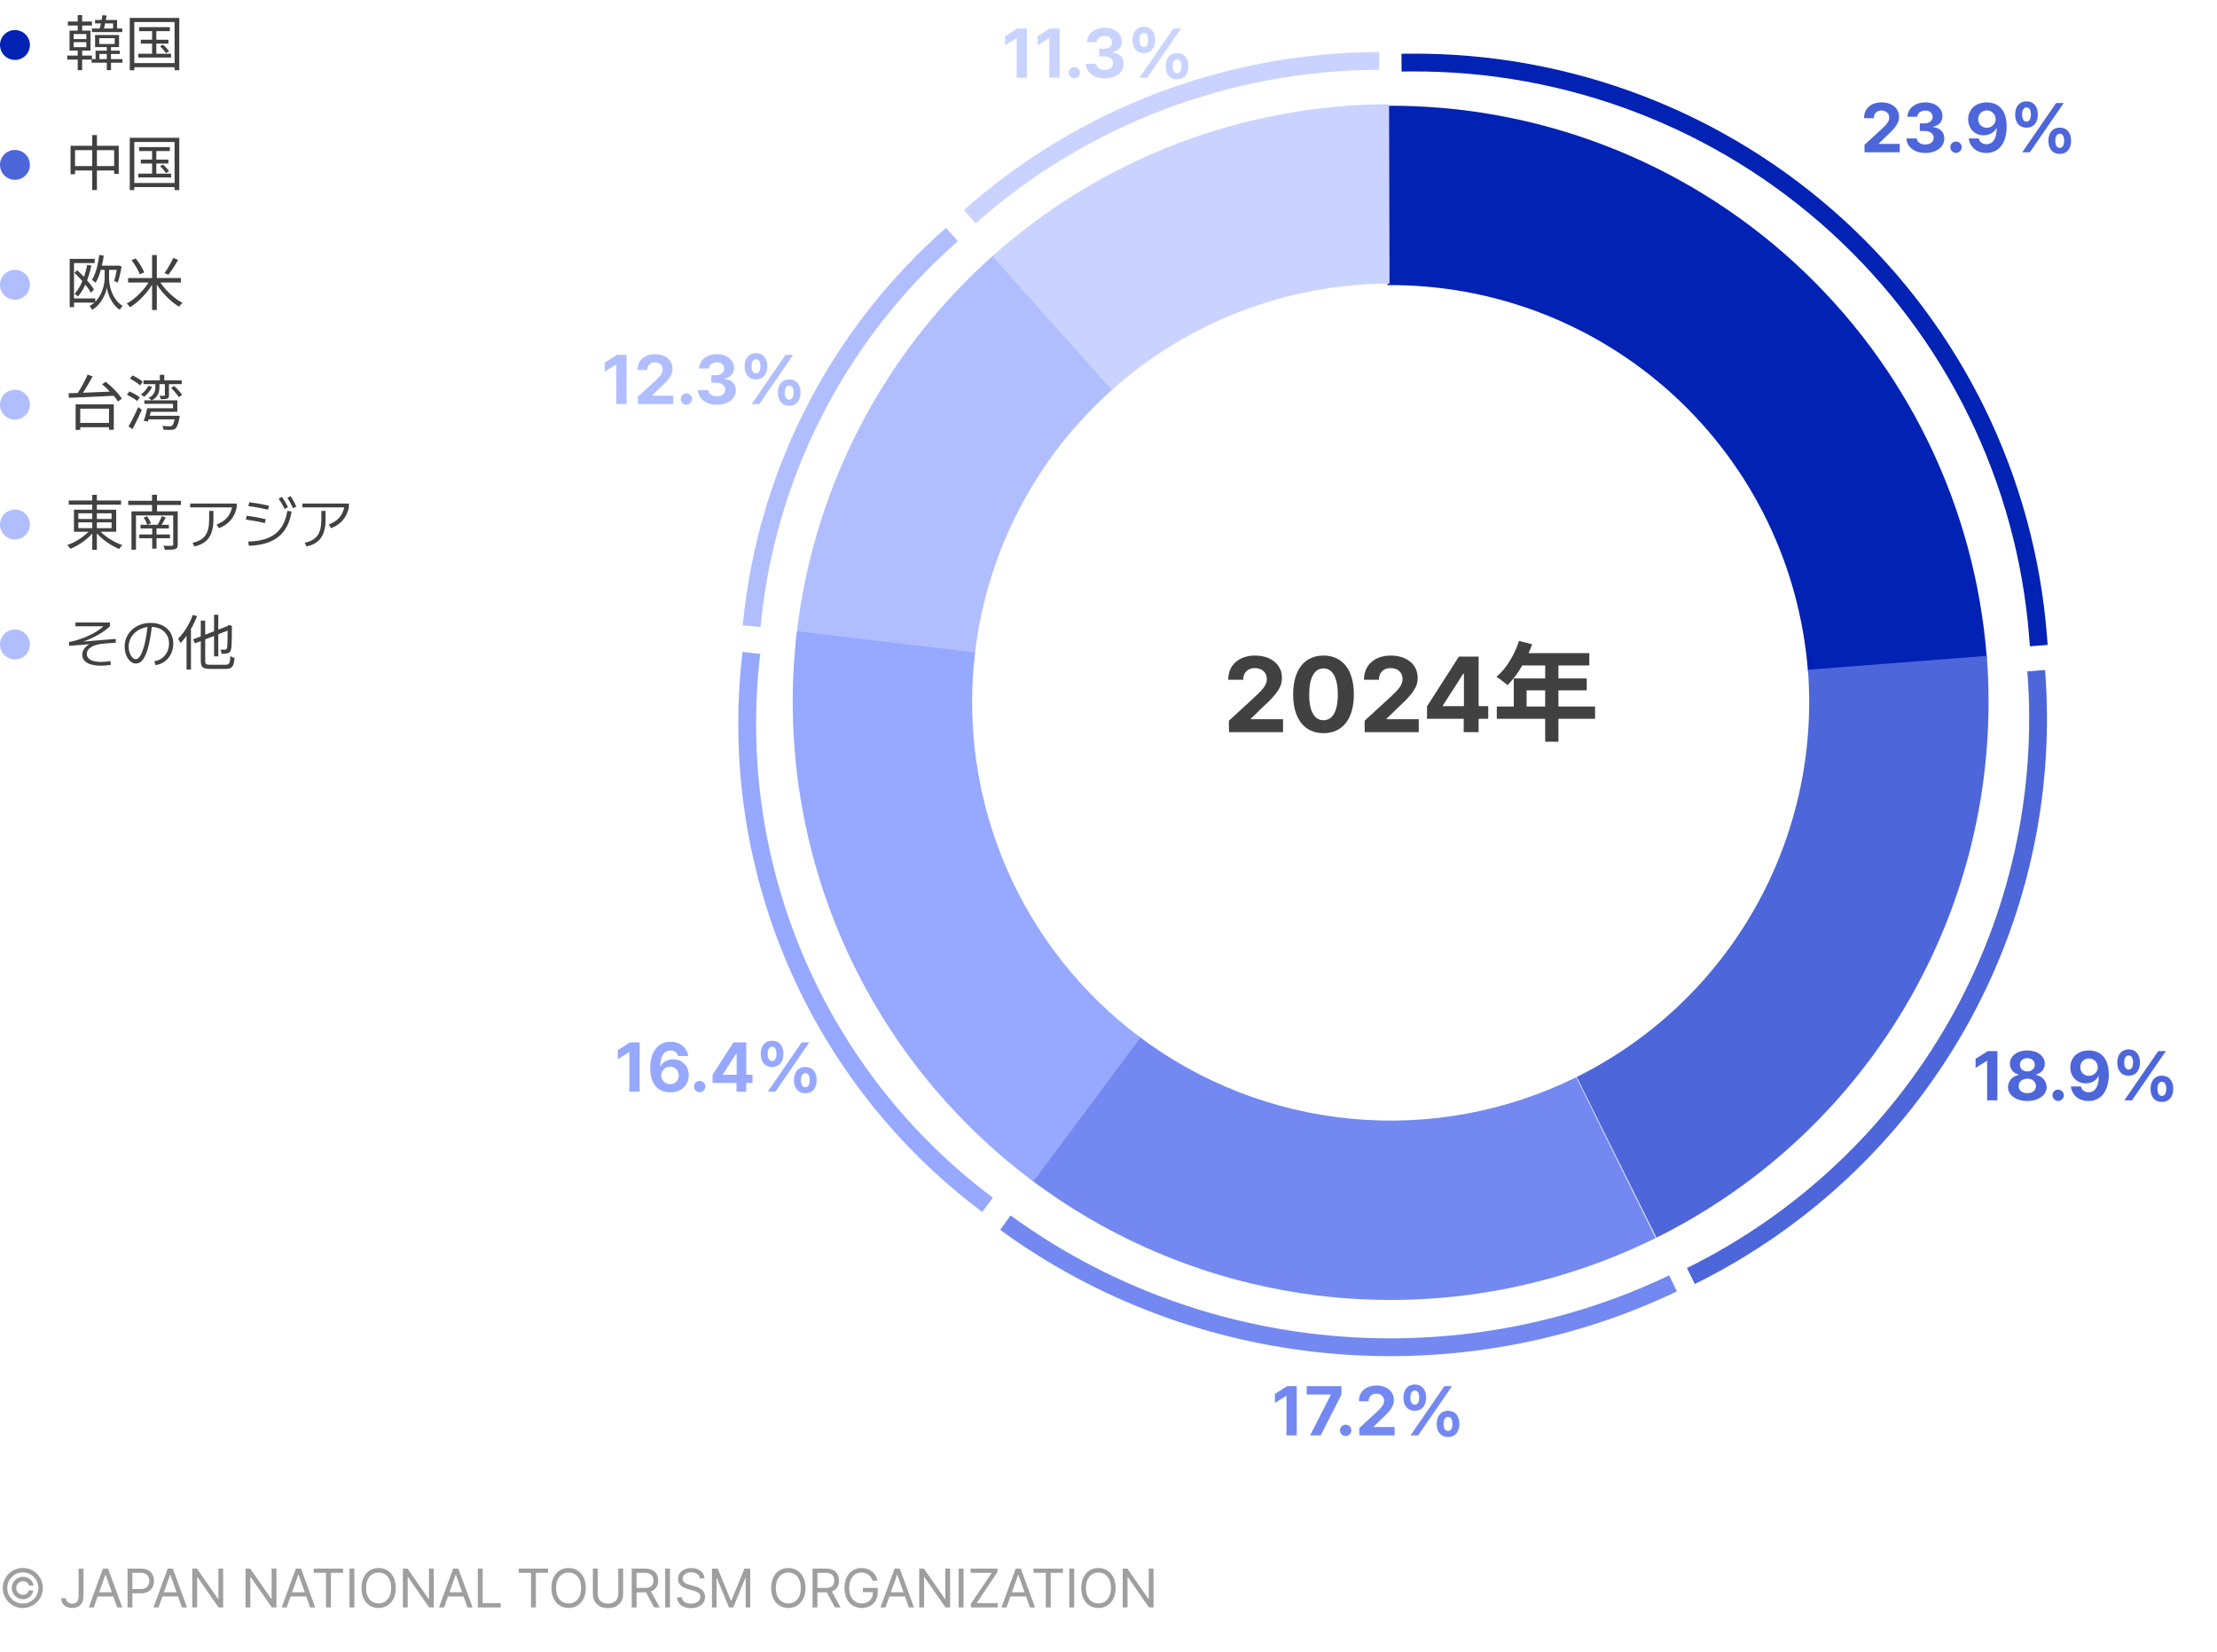 <svg width="542" height="404" viewBox="0 0 542 404" fill="none" xmlns="http://www.w3.org/2000/svg">
<circle cx="3.656" cy="11" r="3.656" fill="#0222B4"/>
<path d="M19.003 3.701H20.085V7.883H19.003V3.701ZM19.003 11.73H20.085V17.155H19.003V11.73ZM17.994 10.311V11.54H21.109V10.311H17.994ZM17.994 8.322V9.551H21.109V8.322H17.994ZM16.999 7.489H22.132V12.373H16.999V7.489ZM16.59 5.266H22.483V6.245H16.59V5.266ZM16.443 13.587H22.483V14.567H16.443V13.587ZM23.244 4.885H28.626V7.284H27.646V5.719H23.244V4.885ZM22.469 6.962H29.883V7.854H22.469V6.962ZM22.395 14.45H29.942V15.342H22.395V14.45ZM25.057 3.701L26.081 3.803C26.013 4.183 25.935 4.588 25.847 5.017C25.759 5.446 25.671 5.86 25.584 6.26C25.496 6.65 25.413 6.996 25.335 7.298H24.297C24.384 6.977 24.472 6.611 24.56 6.202C24.657 5.782 24.745 5.353 24.823 4.915C24.911 4.476 24.989 4.071 25.057 3.701ZM24.267 9.331V10.75H28.041V9.331H24.267ZM23.244 8.556H29.108V11.525H23.244V8.556ZM26.11 11.262H27.134V17.141H26.11V11.262ZM23.361 12.388H29.298V13.192H24.297V14.903H23.361V12.388ZM34.007 6.64H41.525V7.62H34.007V6.64ZM34.417 9.711H41.173V10.662H34.417V9.711ZM33.803 13.134H41.832V14.07H33.803V13.134ZM37.181 6.947H38.219V13.645H37.181V6.947ZM39.126 11.32L39.843 10.925C40.125 11.159 40.403 11.427 40.676 11.73C40.959 12.032 41.178 12.3 41.334 12.534L40.574 12.987C40.428 12.753 40.218 12.48 39.945 12.168C39.672 11.847 39.399 11.564 39.126 11.32ZM31.726 4.373H43.835V17.17H42.68V5.397H32.837V17.17H31.726V4.373ZM32.311 15.415H43.206V16.439H32.311V15.415Z" fill="#414141"/>
<circle cx="3.656" cy="40.312" r="3.656" fill="#4D66DA"/>
<path d="M17.247 35.646H29.034V42.519H27.908V36.713H18.344V42.592H17.247V35.646ZM17.832 40.603H28.566V41.686H17.832V40.603ZM22.541 33.028H23.696V46.468H22.541V33.028ZM34.007 35.953H41.523V36.933H34.007V35.953ZM34.416 39.024H41.172V39.974H34.416V39.024ZM33.802 42.446H41.831V43.382H33.802V42.446ZM37.18 36.26H38.218V42.958H37.18V36.26ZM39.125 40.633L39.842 40.238C40.124 40.472 40.402 40.74 40.675 41.042C40.958 41.344 41.177 41.612 41.333 41.846L40.573 42.3C40.427 42.066 40.217 41.793 39.944 41.481C39.671 41.159 39.398 40.876 39.125 40.633ZM31.725 33.686H43.834V46.483H42.679V34.71H32.837V46.483H31.725V33.686ZM32.31 44.727H43.205V45.751H32.31V44.727Z" fill="#414141"/>
<circle cx="3.656" cy="69.625" r="3.656" fill="#B0BEFF"/>
<path d="M21.313 64.753L22.337 64.929C22.015 66.46 21.581 67.883 21.035 69.199C20.489 70.506 19.831 71.608 19.061 72.504C19.012 72.446 18.934 72.373 18.827 72.285C18.73 72.197 18.627 72.11 18.52 72.022C18.413 71.934 18.32 71.866 18.242 71.817C18.993 70.998 19.622 69.969 20.129 68.731C20.645 67.493 21.04 66.167 21.313 64.753ZM17.599 72.958H23.288V73.981H17.599V72.958ZM17.043 63.291H23.156V64.315H18.096V75.093H17.043V63.291ZM18.213 66.728L18.856 66.055C19.383 66.523 19.914 67.045 20.451 67.62C20.987 68.185 21.479 68.746 21.928 69.302C22.376 69.848 22.722 70.345 22.966 70.793L22.235 71.583C21.991 71.135 21.65 70.623 21.211 70.047C20.782 69.472 20.304 68.897 19.778 68.322C19.251 67.737 18.73 67.206 18.213 66.728ZM24.209 64.958H29.035V65.982H24.209V64.958ZM26.125 65.441H26.666V68.059C26.666 68.293 26.685 68.614 26.724 69.024C26.773 69.433 26.861 69.891 26.988 70.398C27.124 70.906 27.314 71.432 27.558 71.978C27.811 72.514 28.133 73.026 28.523 73.513C28.913 74.001 29.396 74.43 29.971 74.8C29.903 74.879 29.825 74.971 29.737 75.078C29.649 75.195 29.562 75.312 29.474 75.429C29.396 75.546 29.332 75.649 29.284 75.737C28.738 75.376 28.27 74.947 27.88 74.45C27.5 73.952 27.183 73.44 26.929 72.914C26.685 72.387 26.495 71.89 26.359 71.422C26.232 70.954 26.149 70.569 26.11 70.267C26.071 70.579 25.979 70.969 25.832 71.437C25.686 71.895 25.472 72.383 25.189 72.899C24.916 73.416 24.56 73.928 24.121 74.435C23.683 74.932 23.151 75.371 22.527 75.751C22.488 75.673 22.43 75.576 22.352 75.459C22.283 75.351 22.205 75.239 22.118 75.122C22.04 75.005 21.962 74.913 21.884 74.844C22.527 74.474 23.068 74.04 23.507 73.543C23.946 73.046 24.302 72.529 24.575 71.993C24.857 71.456 25.067 70.935 25.203 70.428C25.35 69.921 25.447 69.463 25.496 69.053C25.555 68.634 25.584 68.302 25.584 68.059V65.441H26.125ZM24.267 62.326L25.364 62.501C25.247 63.349 25.091 64.178 24.896 64.987C24.711 65.797 24.492 66.557 24.238 67.269C23.994 67.971 23.707 68.59 23.375 69.126C23.307 69.068 23.219 68.995 23.112 68.907C23.005 68.809 22.893 68.722 22.776 68.644C22.659 68.556 22.556 68.488 22.469 68.439C22.79 67.942 23.063 67.371 23.288 66.728C23.522 66.075 23.717 65.373 23.873 64.622C24.038 63.871 24.17 63.106 24.267 62.326ZM28.655 64.958H28.816L28.991 64.9L29.737 65.177C29.659 65.626 29.567 66.089 29.459 66.567C29.362 67.045 29.25 67.508 29.123 67.956C29.006 68.395 28.879 68.78 28.743 69.112L27.924 68.687C28.021 68.375 28.114 68.025 28.201 67.635C28.299 67.235 28.387 66.82 28.465 66.391C28.543 65.962 28.606 65.558 28.655 65.177V64.958ZM31.317 67.971H44.23V69.068H31.317V67.971ZM37.181 62.355H38.336V75.795H37.181V62.355ZM42.358 63.057L43.543 63.54C43.309 63.949 43.055 64.378 42.782 64.827C42.509 65.275 42.231 65.704 41.949 66.114C41.666 66.523 41.403 66.879 41.159 67.181L40.223 66.742C40.467 66.421 40.72 66.045 40.983 65.616C41.247 65.187 41.5 64.749 41.744 64.3C41.988 63.852 42.192 63.437 42.358 63.057ZM32.165 63.613L33.159 63.189C33.452 63.53 33.734 63.905 34.007 64.315C34.28 64.724 34.524 65.129 34.739 65.528C34.963 65.928 35.133 66.284 35.251 66.596L34.168 67.079C34.071 66.767 33.915 66.411 33.7 66.011C33.496 65.611 33.257 65.202 32.984 64.783C32.721 64.363 32.447 63.974 32.165 63.613ZM36.64 68.512L37.59 68.892C37.259 69.516 36.869 70.13 36.42 70.735C35.982 71.339 35.504 71.915 34.987 72.461C34.48 73.007 33.954 73.504 33.408 73.952C32.872 74.401 32.335 74.791 31.799 75.122C31.731 75.034 31.648 74.932 31.55 74.815C31.463 74.698 31.365 74.586 31.258 74.479C31.16 74.371 31.068 74.279 30.98 74.201C31.516 73.918 32.053 73.572 32.589 73.162C33.125 72.743 33.642 72.28 34.139 71.773C34.646 71.266 35.114 70.74 35.543 70.194C35.972 69.638 36.338 69.077 36.64 68.512ZM38.834 68.453C39.145 68.999 39.521 69.545 39.96 70.091C40.398 70.637 40.876 71.159 41.393 71.656C41.91 72.153 42.441 72.607 42.987 73.016C43.543 73.426 44.089 73.772 44.625 74.055C44.527 74.123 44.425 74.216 44.318 74.332C44.22 74.44 44.123 74.552 44.025 74.669C43.928 74.786 43.85 74.893 43.791 74.991C43.245 74.669 42.694 74.284 42.139 73.835C41.593 73.377 41.061 72.88 40.545 72.344C40.028 71.798 39.54 71.232 39.082 70.647C38.634 70.052 38.239 69.453 37.898 68.848L38.834 68.453Z" fill="#414141"/>
<circle cx="3.656" cy="98.937" r="3.656" fill="#B0BEFF"/>
<path d="M19.002 103.396H27.235V104.449H19.002V103.396ZM18.49 98.863H27.82V105.078H26.65V99.916H19.616V105.107H18.49V98.863ZM21.429 91.594L22.643 92.019C22.351 92.584 22.024 93.174 21.663 93.788C21.312 94.392 20.956 94.978 20.596 95.543C20.235 96.099 19.889 96.591 19.557 97.02L18.592 96.611C18.924 96.182 19.265 95.68 19.616 95.104C19.967 94.519 20.298 93.92 20.61 93.305C20.932 92.691 21.205 92.121 21.429 91.594ZM24.954 93.964L25.817 93.335C26.314 93.725 26.821 94.163 27.338 94.651C27.854 95.129 28.327 95.616 28.756 96.113C29.195 96.601 29.541 97.044 29.795 97.444L28.844 98.175C28.61 97.776 28.279 97.327 27.849 96.83C27.43 96.333 26.967 95.835 26.46 95.338C25.953 94.831 25.451 94.373 24.954 93.964ZM16.764 96.143C17.456 96.123 18.246 96.099 19.133 96.07C20.02 96.031 20.966 95.992 21.971 95.953C22.984 95.913 24.018 95.87 25.071 95.821C26.134 95.772 27.182 95.728 28.215 95.689L28.157 96.742C27.133 96.801 26.099 96.854 25.056 96.903C24.023 96.942 23.009 96.986 22.014 97.035C21.02 97.084 20.084 97.127 19.206 97.166C18.329 97.196 17.544 97.225 16.852 97.254L16.764 96.143ZM40.31 93.686H41.304V96.611C41.304 96.845 41.28 97.025 41.231 97.152C41.182 97.278 41.07 97.376 40.895 97.444C40.729 97.522 40.514 97.566 40.251 97.576C39.998 97.586 39.686 97.59 39.315 97.59C39.296 97.464 39.252 97.327 39.184 97.181C39.125 97.025 39.062 96.884 38.993 96.757C39.266 96.767 39.505 96.772 39.71 96.772C39.915 96.772 40.051 96.767 40.12 96.757C40.246 96.757 40.31 96.703 40.31 96.596V93.686ZM41.801 94.841L42.591 94.388C42.845 94.602 43.093 94.841 43.337 95.104C43.59 95.358 43.819 95.616 44.024 95.879C44.229 96.133 44.39 96.367 44.507 96.581L43.659 97.093C43.551 96.869 43.395 96.625 43.191 96.362C42.986 96.099 42.762 95.835 42.518 95.572C42.284 95.299 42.045 95.055 41.801 94.841ZM35.981 101.656H43.147V102.534H35.981V101.656ZM36.376 99.813H42.299V98.731H35.293V97.883H43.352V100.676H36.376V99.813ZM36.01 99.813H37.092C37.005 100.174 36.907 100.549 36.8 100.939C36.693 101.329 36.585 101.71 36.478 102.08C36.371 102.441 36.268 102.768 36.171 103.06L35.133 102.899C35.289 102.48 35.444 101.988 35.6 101.422C35.766 100.847 35.903 100.311 36.01 99.813ZM42.854 101.656H43.951C43.951 101.656 43.946 101.715 43.937 101.832C43.927 101.949 43.907 102.046 43.878 102.124C43.732 102.914 43.576 103.513 43.41 103.923C43.254 104.323 43.074 104.615 42.869 104.8C42.732 104.898 42.586 104.966 42.43 105.005C42.284 105.054 42.104 105.083 41.889 105.093C41.714 105.103 41.45 105.107 41.099 105.107C40.748 105.107 40.373 105.093 39.973 105.064C39.964 104.927 39.934 104.771 39.886 104.596C39.837 104.42 39.773 104.264 39.695 104.128C40.076 104.167 40.436 104.191 40.778 104.201C41.119 104.21 41.353 104.215 41.48 104.215C41.626 104.215 41.738 104.206 41.816 104.186C41.904 104.176 41.982 104.147 42.05 104.098C42.196 103.981 42.333 103.743 42.459 103.382C42.596 103.021 42.728 102.49 42.854 101.788V101.656ZM35.074 92.998H44.434V93.92H35.074V92.998ZM39.067 91.638H40.163V93.496H39.067V91.638ZM36.273 94.344L37.195 94.592C36.97 95.051 36.678 95.499 36.317 95.938C35.966 96.367 35.605 96.733 35.235 97.035C35.186 96.976 35.113 96.913 35.016 96.845C34.918 96.767 34.816 96.694 34.708 96.625C34.611 96.547 34.523 96.489 34.445 96.45C34.825 96.177 35.172 95.86 35.483 95.499C35.805 95.129 36.069 94.743 36.273 94.344ZM31.769 92.574L32.398 91.784C32.69 91.911 32.997 92.067 33.319 92.252C33.641 92.428 33.938 92.613 34.211 92.808C34.494 92.993 34.723 93.169 34.899 93.335L34.255 94.241C34.08 94.066 33.85 93.876 33.568 93.671C33.295 93.466 33.002 93.271 32.69 93.086C32.378 92.891 32.071 92.721 31.769 92.574ZM31.023 96.523L31.637 95.704C31.93 95.821 32.237 95.962 32.559 96.128C32.88 96.294 33.183 96.469 33.465 96.654C33.758 96.83 33.992 97.001 34.167 97.166L33.538 98.058C33.363 97.893 33.134 97.717 32.851 97.532C32.568 97.347 32.266 97.166 31.944 96.991C31.632 96.806 31.325 96.65 31.023 96.523ZM31.418 104.245C31.652 103.864 31.905 103.416 32.178 102.899C32.451 102.373 32.729 101.817 33.012 101.232C33.295 100.647 33.558 100.081 33.802 99.535L34.665 100.194C34.45 100.701 34.211 101.232 33.948 101.788C33.694 102.343 33.431 102.889 33.158 103.426C32.895 103.962 32.637 104.459 32.383 104.917L31.418 104.245ZM37.984 93.569H38.979V94.782C38.979 95.104 38.93 95.455 38.833 95.835C38.745 96.206 38.564 96.572 38.291 96.932C38.028 97.283 37.629 97.6 37.092 97.883C37.034 97.824 36.956 97.761 36.858 97.693C36.77 97.615 36.678 97.542 36.58 97.473C36.483 97.405 36.39 97.347 36.303 97.298C36.79 97.064 37.151 96.801 37.385 96.508C37.629 96.206 37.789 95.904 37.867 95.602C37.945 95.29 37.984 95.007 37.984 94.753V93.569Z" fill="#414141"/>
<circle cx="3.656" cy="128.25" r="3.656" fill="#B0BEFF"/>
<path d="M16.809 122.355H29.591V123.393H16.809V122.355ZM22.556 120.98H23.683V134.42H22.556V120.98ZM22.205 129.345L23.127 129.755C22.785 130.213 22.386 130.661 21.928 131.1C21.469 131.539 20.977 131.953 20.451 132.343C19.934 132.724 19.398 133.07 18.842 133.382C18.286 133.694 17.74 133.962 17.204 134.186C17.145 134.098 17.072 133.996 16.985 133.879C16.897 133.762 16.804 133.645 16.707 133.528C16.619 133.421 16.531 133.333 16.443 133.265C16.97 133.079 17.506 132.85 18.052 132.577C18.608 132.295 19.144 131.983 19.661 131.641C20.177 131.29 20.655 130.92 21.094 130.53C21.533 130.14 21.903 129.745 22.205 129.345ZM24.048 129.36C24.37 129.769 24.75 130.169 25.189 130.559C25.637 130.939 26.125 131.305 26.651 131.656C27.178 131.997 27.719 132.309 28.275 132.592C28.83 132.865 29.376 133.089 29.913 133.265C29.835 133.343 29.747 133.435 29.649 133.542C29.552 133.659 29.459 133.776 29.372 133.893C29.284 134.01 29.206 134.118 29.137 134.215C28.601 134.001 28.05 133.733 27.485 133.411C26.929 133.099 26.383 132.748 25.847 132.358C25.32 131.968 24.828 131.554 24.37 131.115C23.912 130.676 23.507 130.228 23.156 129.769L24.048 129.36ZM19.149 127.707V129.126H27.28V127.707H19.149ZM19.149 125.499V126.888H27.28V125.499H19.149ZM18.081 124.622H28.406V130.003H18.081V124.622ZM31.346 122.428H44.23V123.466H31.346V122.428ZM34.358 128.307H41.291V129.199H34.358V128.307ZM34.051 130.676H41.554V131.597H34.051V130.676ZM37.21 128.731H38.263V134.142H37.21V128.731ZM32.136 125.016H42.709V126.025H33.247V134.405H32.136V125.016ZM42.343 125.016H43.455V133.133C43.455 133.455 43.411 133.698 43.323 133.864C43.236 134.04 43.07 134.166 42.826 134.244C42.582 134.322 42.251 134.371 41.832 134.391C41.412 134.41 40.905 134.42 40.311 134.42C40.291 134.274 40.242 134.108 40.164 133.923C40.086 133.737 40.008 133.577 39.93 133.44C40.242 133.45 40.54 133.455 40.822 133.455C41.105 133.464 41.354 133.464 41.568 133.455C41.783 133.455 41.929 133.455 42.007 133.455C42.144 133.445 42.231 133.416 42.27 133.367C42.319 133.328 42.343 133.25 42.343 133.133V125.016ZM35.104 126.523L35.967 126.245C36.162 126.498 36.347 126.791 36.523 127.122C36.698 127.444 36.825 127.727 36.903 127.971L35.982 128.292C35.913 128.049 35.797 127.761 35.631 127.429C35.465 127.088 35.289 126.786 35.104 126.523ZM39.565 126.216L40.515 126.508C40.32 126.888 40.116 127.269 39.901 127.649C39.687 128.029 39.482 128.356 39.287 128.629L38.512 128.38C38.629 128.175 38.751 127.946 38.877 127.693C39.014 127.439 39.141 127.186 39.258 126.932C39.384 126.669 39.487 126.43 39.565 126.216ZM37.166 120.965H38.38V125.689H37.166V120.965ZM47.078 132.707C49.992 132.065 51.134 130.479 51.134 126.966V124.924H52.177V126.966C52.177 130.865 50.734 132.922 47.521 133.593L47.078 132.707ZM46.492 124.053V123.11H57.875V124.053C57.347 126.523 55.861 128.28 53.505 129.137L52.976 128.223C55.104 127.416 56.297 126.095 56.733 124.053H46.492ZM60.689 132.407C66.458 132.265 69.458 129.908 70.243 124.909L71.286 125.052C70.4 130.579 67.058 133.25 60.831 133.436L60.689 132.407ZM64.745 127.894C63.031 127.48 61.66 127.237 60.117 127.037L60.317 126.095C61.888 126.295 63.259 126.538 64.959 126.952L64.745 127.894ZM65.544 124.61C63.788 124.21 62.359 123.938 60.717 123.753L60.931 122.81C62.574 122.996 64.031 123.253 65.773 123.653L65.544 124.61ZM69.586 124.438C69.1 123.41 68.658 122.681 68.115 121.967L68.886 121.468C69.486 122.253 69.943 123.039 70.4 124.01L69.586 124.438ZM71.628 124.252C71.171 123.21 70.757 122.467 70.257 121.739L71.029 121.282C71.6 122.096 72.014 122.881 72.442 123.881L71.628 124.252ZM74.499 132.707C77.412 132.065 78.555 130.479 78.555 126.966V124.924H79.598V126.966C79.598 130.865 78.155 132.922 74.942 133.593L74.499 132.707ZM73.913 124.053V123.11H85.296V124.053C84.768 126.523 83.282 128.28 80.926 129.137L80.397 128.223C82.525 127.416 83.718 126.095 84.153 124.053H73.913Z" fill="#414141"/>
<circle cx="3.656" cy="157.56" r="3.656" fill="#B0BEFF"/>
<path d="M24.712 162.76C21.798 162.76 20.113 161.789 20.113 160.076C20.113 159.047 20.727 158.155 21.841 157.505L16.9 157.905L16.857 156.991C20.206 156.312 23.505 154.798 25.269 153.12H18.442V152.192H26.883V153.12C25.512 154.491 22.891 155.984 20.341 156.862L28.297 156.205L28.325 157.133L25.554 157.333C22.769 157.548 21.227 158.49 21.227 159.89C21.227 161.147 22.455 161.832 24.769 161.832C25.483 161.832 26.097 161.761 26.983 161.618L27.111 162.532C26.254 162.689 25.54 162.76 24.712 162.76ZM37.722 161.647C39.793 161.418 41.322 159.618 41.322 157.333C41.322 154.977 39.636 153.377 37.123 153.263C36.408 159.304 35.166 162.232 33.252 162.232C31.71 162.232 30.467 160.39 30.467 158.105C30.467 154.763 33.181 152.292 36.851 152.292C40.079 152.292 42.364 154.263 42.364 157.333C42.364 160.133 40.522 162.332 37.994 162.603L37.722 161.647ZM31.453 158.105C31.453 159.704 32.295 161.161 33.195 161.161C34.423 161.161 35.495 158.262 36.066 153.306C33.416 153.634 31.453 155.627 31.453 158.105ZM52.331 150.305H53.369V160.469H52.331V150.305ZM47.227 156.316L56.031 152.908L56.441 153.874L47.651 157.296L47.227 156.316ZM49.084 151.738H50.167V161.508C50.167 161.79 50.196 162.005 50.254 162.151C50.313 162.297 50.43 162.4 50.605 162.458C50.791 162.507 51.054 162.531 51.395 162.531C51.493 162.531 51.663 162.531 51.907 162.531C52.16 162.531 52.443 162.531 52.755 162.531C53.067 162.531 53.384 162.531 53.706 162.531C54.028 162.531 54.315 162.531 54.569 162.531C54.832 162.531 55.027 162.531 55.154 162.531C55.456 162.531 55.685 162.478 55.841 162.37C55.997 162.253 56.109 162.044 56.177 161.742C56.245 161.43 56.294 160.986 56.324 160.411C56.46 160.498 56.626 160.586 56.821 160.674C57.016 160.752 57.191 160.81 57.347 160.849C57.289 161.522 57.191 162.058 57.055 162.458C56.928 162.848 56.718 163.126 56.426 163.292C56.143 163.458 55.729 163.54 55.183 163.54C55.105 163.54 54.934 163.54 54.671 163.54C54.417 163.54 54.12 163.54 53.779 163.54C53.438 163.54 53.096 163.54 52.755 163.54C52.424 163.54 52.126 163.54 51.863 163.54C51.609 163.54 51.444 163.54 51.366 163.54C50.781 163.54 50.318 163.482 49.977 163.365C49.645 163.248 49.411 163.043 49.275 162.751C49.148 162.458 49.084 162.044 49.084 161.508V151.738ZM55.651 153.157H55.534L55.782 152.938L55.987 152.777L56.748 153.084L56.689 153.274C56.689 154.151 56.684 154.961 56.675 155.702C56.665 156.443 56.645 157.071 56.616 157.588C56.596 158.095 56.562 158.456 56.514 158.67C56.455 159.002 56.348 159.246 56.192 159.402C56.046 159.558 55.86 159.67 55.636 159.738C55.431 159.787 55.188 159.821 54.905 159.84C54.622 159.85 54.369 159.85 54.145 159.84C54.135 159.684 54.105 159.509 54.057 159.314C54.008 159.109 53.95 158.943 53.881 158.817C54.086 158.826 54.3 158.831 54.525 158.831C54.749 158.831 54.905 158.831 54.993 158.831C55.119 158.831 55.222 158.807 55.3 158.758C55.388 158.709 55.456 158.588 55.505 158.393C55.544 158.237 55.573 157.929 55.592 157.471C55.612 157.003 55.626 156.408 55.636 155.687C55.646 154.956 55.651 154.112 55.651 153.157ZM47.154 150.334L48.178 150.642C47.866 151.461 47.495 152.275 47.066 153.084C46.637 153.883 46.174 154.639 45.677 155.351C45.18 156.053 44.668 156.677 44.141 157.223C44.112 157.145 44.058 157.037 43.98 156.901C43.912 156.764 43.834 156.628 43.746 156.491C43.668 156.355 43.595 156.248 43.527 156.17C44.014 155.692 44.483 155.141 44.931 154.517C45.38 153.893 45.794 153.225 46.174 152.513C46.564 151.792 46.891 151.066 47.154 150.334ZM45.604 154.093L46.671 153.04L46.686 153.055V163.701H45.604V154.093Z" fill="#414141"/>
<path d="M485.717 160.729C482.857 123.844 466.118 89.415 438.875 64.385C411.631 39.356 375.91 25.587 338.916 25.855L339.234 69.707C365.13 69.519 390.135 79.158 409.205 96.678C428.276 114.199 439.993 138.3 441.995 164.119L485.717 160.729Z" fill="#0222B4"/>
<path d="M485.717 160.354C487.97 189.413 481.485 218.482 467.095 243.827C452.704 269.173 431.066 289.638 404.958 302.594L385.464 263.312C403.739 254.243 418.886 239.917 428.959 222.175C439.033 204.433 443.572 184.085 441.995 163.744L485.717 160.354Z" fill="#4D66DA"/>
<path d="M194.438 158.008C197.907 121.012 215.334 86.727 243.177 62.12L272.217 94.98C252.727 112.205 240.528 136.205 238.1 162.102L194.438 158.008Z" fill="#B0BEFF"/>
<path d="M404.773 302.686C380.455 314.711 353.271 319.732 326.262 317.187C299.253 314.641 273.485 304.63 251.842 288.273L278.283 253.288C293.433 264.737 311.47 271.745 330.377 273.527C349.283 275.309 368.312 271.794 385.334 263.376L404.773 302.686Z" fill="#7389F1"/>
<path d="M252.622 288.859C232.012 273.497 215.816 252.972 205.669 229.353C195.523 205.735 191.784 179.858 194.83 154.334L238.374 159.53C236.242 177.397 238.859 195.511 245.962 212.044C253.064 228.577 264.401 242.944 278.829 253.697L252.622 288.859Z" fill="#96A8FF"/>
<path d="M242.605 62.629C269.295 38.791 303.802 25.572 339.588 25.477L339.705 69.33C314.655 69.397 290.5 78.65 271.816 95.337L242.605 62.629Z" fill="#CAD3FF"/>
<path d="M498.257 155.675C495.267 117.285 477.771 81.451 449.295 55.4C420.82 29.348 383.484 15.017 344.815 15.297" stroke="#0222B4" stroke-width="4.353" stroke-linecap="square"/>
<path d="M497.799 163.977C500.154 194.212 493.375 224.458 478.331 250.83C463.288 277.202 440.667 298.496 413.374 311.977" stroke="#4D66DA" stroke-width="4.353"/>
<path d="M183.756 153.095C187.241 116.147 204.751 81.905 232.726 57.33" stroke="#B0BEFF" stroke-width="4.353"/>
<path d="M409.02 313.775C383.064 326.172 354.048 331.348 325.219 328.724C296.39 326.1 268.886 315.78 245.785 298.918" stroke="#7389F1" stroke-width="4.353"/>
<path d="M241.433 294.564C220.842 279.155 204.663 258.566 194.526 234.875C184.389 211.183 180.654 185.227 183.697 159.623" stroke="#96A8FF" stroke-width="4.353"/>
<path d="M237.08 52.977C264.633 28.538 300.256 14.986 337.198 14.889" stroke="#CAD3FF" stroke-width="4.353"/>
<path d="M300.455 179L300.429 176.22L307.061 170.124C308.795 168.466 309.713 167.446 309.713 165.992C309.713 164.36 308.463 163.34 306.78 163.34C305.046 163.34 303.923 164.436 303.923 166.196H300.276C300.251 162.574 302.929 160.279 306.831 160.279C310.784 160.279 313.411 162.523 313.411 165.737C313.411 167.829 312.391 169.563 308.591 173.006L305.785 175.735V175.837H313.666V179H300.455ZM323.563 179.255C318.946 179.255 316.141 175.812 316.141 169.767C316.141 163.722 318.946 160.279 323.563 160.279C328.179 160.279 330.985 163.748 330.985 169.767C330.985 175.837 328.179 179.255 323.563 179.255ZM323.563 176.092C325.705 176.092 327.082 174.026 327.057 169.767C327.057 165.559 325.705 163.416 323.563 163.416C321.42 163.416 320.068 165.559 320.068 169.767C320.043 174.026 321.42 176.092 323.563 176.092ZM333.637 179L333.612 176.22L340.243 170.124C341.978 168.466 342.896 167.446 342.896 165.992C342.896 164.36 341.646 163.34 339.963 163.34C338.228 163.34 337.106 164.436 337.106 166.196H333.459C333.433 162.574 336.111 160.279 340.014 160.279C343.967 160.279 346.594 162.523 346.594 165.737C346.594 167.829 345.574 169.563 341.774 173.006L338.968 175.735V175.837H346.849V179H333.637ZM348.864 175.735V172.7L356.669 160.534H361.489V172.649H363.836V175.735H361.489V179H357.842V175.735H348.864ZM352.741 172.649H357.893V164.742H357.715L352.741 172.496V172.649ZM371.359 156.696L374.571 157.531C374.101 158.82 373.544 160.082 372.9 161.318C372.273 162.555 371.585 163.704 370.836 164.766C370.105 165.811 369.348 166.725 368.564 167.508C368.355 167.334 368.085 167.116 367.754 166.855C367.424 166.577 367.084 166.316 366.736 166.072C366.405 165.828 366.109 165.628 365.848 165.471C366.649 164.792 367.398 163.991 368.094 163.068C368.79 162.128 369.417 161.118 369.974 160.039C370.532 158.942 370.993 157.827 371.359 156.696ZM371.933 159.673H388.544V162.703H370.418L371.933 159.673ZM370.079 165.863H387.917V168.788H373.213V174.273H370.079V165.863ZM365.926 172.732H389.954V175.735H365.926V172.732ZM377.758 161.24H380.996V181.351H377.758V161.24Z" fill="#414141"/>
<path d="M488.314 256.986V269.021H485.804V259.363H485.737L482.978 261.092V258.881L485.953 256.986H488.314ZM495.628 269.188C492.885 269.188 490.907 267.741 490.907 265.78C490.907 264.267 492.071 263.037 493.567 262.804V262.721C492.27 262.472 491.373 261.375 491.373 260.061C491.373 258.183 493.168 256.82 495.628 256.82C498.089 256.82 499.884 258.183 499.901 260.061C499.884 261.391 498.97 262.472 497.706 262.721V262.804C499.169 263.037 500.349 264.267 500.349 265.78C500.349 267.741 498.371 269.188 495.628 269.188ZM495.628 267.276C496.892 267.276 497.74 266.561 497.74 265.53C497.74 264.483 496.858 263.719 495.628 263.719C494.398 263.719 493.5 264.483 493.517 265.53C493.5 266.561 494.348 267.276 495.628 267.276ZM495.628 261.956C496.692 261.956 497.457 261.275 497.457 260.311C497.457 259.38 496.709 258.715 495.628 258.715C494.548 258.715 493.816 259.363 493.816 260.311C493.816 261.275 494.564 261.956 495.628 261.956ZM503.176 269.171C502.394 269.171 501.762 268.539 501.779 267.775C501.762 267.01 502.394 266.395 503.176 266.395C503.907 266.395 504.555 267.01 504.555 267.775C504.555 268.539 503.907 269.171 503.176 269.171ZM510.689 256.82C513.183 256.836 515.544 258.316 515.544 262.688C515.56 266.777 513.615 269.188 510.59 269.188C508.163 269.188 506.517 267.675 506.268 265.63H508.728C508.927 266.511 509.626 267.043 510.59 267.043C512.235 267.043 513.1 265.58 513.1 263.17H513C512.435 264.234 511.255 264.866 509.908 264.866C507.747 264.866 506.151 263.236 506.135 260.992C506.135 258.565 507.963 256.803 510.689 256.82ZM510.706 258.781C509.476 258.781 508.562 259.729 508.578 260.926C508.578 262.106 509.459 263.037 510.689 263.037C511.903 263.037 512.851 262.073 512.851 260.909C512.834 259.762 511.936 258.781 510.706 258.781ZM520.398 263.004C518.602 263.004 517.622 261.69 517.622 259.795C517.622 257.884 518.636 256.57 520.398 256.57C522.21 256.57 523.157 257.884 523.174 259.795C523.157 261.707 522.176 263.004 520.398 263.004ZM520.398 261.524C521.113 261.524 521.462 260.826 521.478 259.795C521.462 258.765 521.146 258.05 520.398 258.05C519.683 258.05 519.317 258.781 519.317 259.795C519.317 260.826 519.7 261.524 520.398 261.524ZM528.51 269.42C526.731 269.42 525.751 268.107 525.751 266.212C525.751 264.3 526.765 262.987 528.51 262.987C530.322 262.987 531.286 264.3 531.303 266.212C531.286 268.124 530.305 269.42 528.51 269.42ZM528.51 267.941C529.242 267.941 529.591 267.259 529.607 266.212C529.591 265.181 529.275 264.467 528.51 264.483C527.812 264.483 527.446 265.198 527.446 266.212C527.446 267.259 527.829 267.941 528.51 267.941ZM519.35 269.021L527.629 256.986H529.491L521.212 269.021H519.35Z" fill="#4D66DA"/>
<path d="M455.83 37.234L455.814 35.422L460.136 31.449C461.266 30.369 461.865 29.704 461.865 28.756C461.865 27.692 461.05 27.027 459.953 27.027C458.823 27.027 458.091 27.742 458.091 28.889H455.714C455.697 26.529 457.443 25.032 459.986 25.032C462.563 25.032 464.275 26.495 464.275 28.59C464.275 29.953 463.61 31.084 461.133 33.328L459.305 35.106V35.173H464.441V37.234H455.83ZM470.675 37.401C468.032 37.401 466.137 35.938 466.087 33.843H468.614C468.664 34.741 469.528 35.339 470.692 35.339C471.889 35.339 472.753 34.658 472.737 33.694C472.753 32.713 471.872 32.014 470.459 32.014H469.345V30.169H470.459C471.64 30.169 472.471 29.521 472.471 28.573C472.471 27.659 471.773 27.027 470.709 27.027C469.645 27.027 468.764 27.626 468.73 28.54H466.337C466.37 26.462 468.248 25.032 470.709 25.032C473.219 25.032 474.898 26.512 474.881 28.424C474.898 29.77 473.95 30.735 472.604 30.967V31.067C474.366 31.283 475.347 32.364 475.33 33.86C475.347 35.921 473.385 37.401 470.675 37.401ZM478.206 37.384C477.425 37.384 476.793 36.752 476.81 35.988C476.793 35.223 477.425 34.608 478.206 34.608C478.937 34.608 479.586 35.223 479.586 35.988C479.586 36.752 478.937 37.384 478.206 37.384ZM485.72 25.032C488.213 25.049 490.574 26.529 490.574 30.901C490.591 34.99 488.646 37.401 485.62 37.401C483.193 37.401 481.547 35.888 481.298 33.843H483.758C483.958 34.724 484.656 35.256 485.62 35.256C487.266 35.256 488.13 33.793 488.13 31.383H488.031C487.465 32.447 486.285 33.078 484.939 33.078C482.777 33.078 481.182 31.449 481.165 29.205C481.165 26.778 482.994 25.016 485.72 25.032ZM485.737 26.994C484.506 26.994 483.592 27.942 483.609 29.139C483.609 30.319 484.49 31.25 485.72 31.25C486.933 31.25 487.881 30.286 487.881 29.122C487.864 27.975 486.967 26.994 485.737 26.994ZM495.428 31.217C493.633 31.217 492.652 29.903 492.652 28.008C492.652 26.096 493.666 24.783 495.428 24.783C497.24 24.783 498.188 26.096 498.204 28.008C498.188 29.92 497.207 31.217 495.428 31.217ZM495.428 29.737C496.143 29.737 496.492 29.039 496.509 28.008C496.492 26.977 496.176 26.263 495.428 26.263C494.713 26.263 494.348 26.994 494.348 28.008C494.348 29.039 494.73 29.737 495.428 29.737ZM503.541 37.633C501.762 37.633 500.781 36.32 500.781 34.425C500.781 32.513 501.795 31.2 503.541 31.2C505.353 31.2 506.317 32.513 506.333 34.425C506.317 36.337 505.336 37.633 503.541 37.633ZM503.541 36.154C504.272 36.154 504.621 35.472 504.638 34.425C504.621 33.394 504.305 32.679 503.541 32.696C502.842 32.696 502.477 33.411 502.477 34.425C502.477 35.472 502.859 36.154 503.541 36.154ZM494.381 37.234L502.66 25.199H504.521L496.243 37.234H494.381Z" fill="#4D66DA"/>
<path d="M156.37 254.859V266.895H153.86V257.236H153.794L151.034 258.965V256.754L154.01 254.859H156.37ZM163.818 267.061C161.324 267.044 158.964 265.565 158.964 261.159C158.964 257.103 160.909 254.693 163.918 254.693C166.345 254.693 167.991 256.222 168.24 258.2H165.78C165.58 257.352 164.882 256.837 163.918 256.837C162.289 256.837 161.424 258.317 161.408 260.677H161.524C162.072 259.613 163.269 258.982 164.599 258.982C166.76 258.982 168.373 260.611 168.373 262.872C168.373 265.315 166.528 267.077 163.818 267.061ZM163.801 265.083C165.031 265.083 165.946 264.152 165.946 262.938C165.946 261.741 165.065 260.794 163.835 260.794C162.604 260.794 161.673 261.758 161.657 262.938C161.673 264.118 162.571 265.083 163.801 265.083ZM171.066 267.044C170.285 267.044 169.653 266.412 169.67 265.648C169.653 264.883 170.285 264.268 171.066 264.268C171.797 264.268 172.446 264.883 172.446 265.648C172.446 266.412 171.797 267.044 171.066 267.044ZM174.208 264.767V262.788L179.295 254.859H182.437V262.755H183.966V264.767H182.437V266.895H180.059V264.767H174.208ZM176.735 262.755H180.093V257.602H179.976L176.735 262.655V262.755ZM188.754 260.877C186.958 260.877 185.977 259.563 185.977 257.668C185.977 255.757 186.991 254.443 188.754 254.443C190.566 254.443 191.513 255.757 191.53 257.668C191.513 259.58 190.532 260.877 188.754 260.877ZM188.754 259.397C189.468 259.397 189.818 258.699 189.834 257.668C189.818 256.638 189.502 255.923 188.754 255.923C188.039 255.923 187.673 256.654 187.673 257.668C187.673 258.699 188.055 259.397 188.754 259.397ZM196.866 267.294C195.087 267.294 194.106 265.98 194.106 264.085C194.106 262.173 195.121 260.86 196.866 260.86C198.678 260.86 199.642 262.173 199.659 264.085C199.642 265.997 198.661 267.294 196.866 267.294ZM196.866 265.814C197.597 265.814 197.947 265.132 197.963 264.085C197.947 263.054 197.631 262.34 196.866 262.356C196.168 262.356 195.802 263.071 195.802 264.085C195.802 265.132 196.184 265.814 196.866 265.814ZM187.706 266.895L195.985 254.859H197.847L189.568 266.895H187.706Z" fill="#96A8FF"/>
<path d="M153.178 86.759V98.795H150.668V89.136H150.601L147.842 90.865V88.654L150.818 86.759H153.178ZM155.971 98.795L155.954 96.983L160.276 93.01C161.407 91.929 162.005 91.264 162.005 90.317C162.005 89.253 161.191 88.588 160.094 88.588C158.963 88.588 158.232 89.303 158.232 90.45H155.855C155.838 88.089 157.583 86.593 160.127 86.593C162.704 86.593 164.416 88.056 164.416 90.151C164.416 91.514 163.751 92.644 161.274 94.888L159.445 96.667V96.734H164.582V98.795H155.971ZM167.824 98.945C167.042 98.945 166.411 98.313 166.427 97.548C166.411 96.783 167.042 96.168 167.824 96.168C168.555 96.168 169.203 96.783 169.203 97.548C169.203 98.313 168.555 98.945 167.824 98.945ZM175.238 98.961C172.595 98.961 170.7 97.498 170.65 95.404H173.177C173.226 96.301 174.091 96.9 175.254 96.9C176.451 96.9 177.316 96.218 177.299 95.254C177.316 94.273 176.435 93.575 175.022 93.575H173.908V91.73H175.022C176.202 91.73 177.033 91.082 177.033 90.134C177.033 89.22 176.335 88.588 175.271 88.588C174.207 88.588 173.326 89.186 173.293 90.101H170.899C170.932 88.023 172.811 86.593 175.271 86.593C177.781 86.593 179.46 88.073 179.444 89.984C179.46 91.331 178.513 92.295 177.166 92.528V92.627C178.928 92.844 179.909 93.924 179.893 95.42C179.909 97.482 177.948 98.961 175.238 98.961ZM184.813 92.777C183.018 92.777 182.037 91.464 182.037 89.569C182.037 87.657 183.051 86.344 184.813 86.344C186.625 86.344 187.573 87.657 187.589 89.569C187.573 91.481 186.592 92.777 184.813 92.777ZM184.813 91.298C185.528 91.298 185.877 90.599 185.894 89.569C185.877 88.538 185.561 87.823 184.813 87.823C184.098 87.823 183.733 88.555 183.733 89.569C183.733 90.599 184.115 91.298 184.813 91.298ZM192.926 99.194C191.147 99.194 190.166 97.881 190.166 95.986C190.166 94.074 191.18 92.76 192.926 92.76C194.738 92.76 195.702 94.074 195.718 95.986C195.702 97.897 194.721 99.194 192.926 99.194ZM192.926 97.714C193.657 97.714 194.006 97.033 194.023 95.986C194.006 94.955 193.69 94.24 192.926 94.257C192.227 94.257 191.862 94.972 191.862 95.986C191.862 97.033 192.244 97.714 192.926 97.714ZM183.766 98.795L192.044 86.759H193.906L185.628 98.795H183.766Z" fill="#B0BEFF"/>
<path d="M251.059 6.964V19H248.549V9.342H248.482L245.723 11.07V8.86L248.698 6.964H251.059ZM259.038 6.964V19H256.528V9.342H256.462L253.702 11.07V8.86L256.678 6.964H259.038ZM262.646 19.15C261.864 19.15 261.233 18.518 261.249 17.753C261.233 16.988 261.864 16.373 262.646 16.373C263.377 16.373 264.026 16.988 264.026 17.753C264.026 18.518 263.377 19.15 262.646 19.15ZM270.06 19.166C267.417 19.166 265.522 17.703 265.472 15.609H267.999C268.048 16.506 268.913 17.105 270.077 17.105C271.273 17.105 272.138 16.423 272.121 15.459C272.138 14.478 271.257 13.78 269.844 13.78H268.73V11.935H269.844C271.024 11.935 271.855 11.287 271.855 10.339C271.855 9.425 271.157 8.793 270.093 8.793C269.029 8.793 268.148 9.391 268.115 10.306H265.721C265.754 8.228 267.633 6.798 270.093 6.798C272.603 6.798 274.282 8.278 274.266 10.189C274.282 11.536 273.335 12.5 271.988 12.733V12.833C273.75 13.049 274.731 14.129 274.715 15.625C274.731 17.687 272.77 19.166 270.06 19.166ZM279.635 12.982C277.84 12.982 276.859 11.669 276.859 9.774C276.859 7.862 277.873 6.549 279.635 6.549C281.447 6.549 282.395 7.862 282.411 9.774C282.395 11.685 281.414 12.982 279.635 12.982ZM279.635 11.503C280.35 11.503 280.699 10.805 280.716 9.774C280.699 8.743 280.383 8.028 279.635 8.028C278.92 8.028 278.555 8.76 278.555 9.774C278.555 10.805 278.937 11.503 279.635 11.503ZM287.748 19.399C285.969 19.399 284.988 18.086 284.988 16.191C284.988 14.279 286.002 12.966 287.748 12.966C289.56 12.966 290.524 14.279 290.54 16.191C290.524 18.102 289.543 19.399 287.748 19.399ZM287.748 17.919C288.479 17.919 288.828 17.238 288.845 16.191C288.828 15.16 288.512 14.445 287.748 14.462C287.049 14.462 286.684 15.177 286.684 16.191C286.684 17.238 287.066 17.919 287.748 17.919ZM278.588 19L286.867 6.964H288.728L280.45 19H278.588Z" fill="#C9D3FF"/>
<path d="M317.021 338.908V350.943H314.511V341.285H314.444L311.685 343.014V340.803L314.66 338.908H317.021ZM320.279 350.943L325.349 341.036V340.952H319.448V338.908H327.943V340.986L322.872 350.943H320.279ZM328.99 351.093C328.209 351.093 327.577 350.461 327.594 349.697C327.577 348.932 328.209 348.317 328.99 348.317C329.721 348.317 330.37 348.932 330.37 349.697C330.37 350.461 329.721 351.093 328.99 351.093ZM332.331 350.943L332.315 349.131L336.637 345.158C337.767 344.078 338.366 343.413 338.366 342.465C338.366 341.401 337.551 340.736 336.454 340.736C335.324 340.736 334.592 341.451 334.592 342.598H332.215C332.198 340.238 333.944 338.742 336.487 338.742C339.064 338.742 340.776 340.204 340.776 342.299C340.776 343.662 340.111 344.793 337.634 347.037L335.806 348.816V348.882H340.942V350.943H332.331ZM345.88 344.926C344.084 344.926 343.104 343.612 343.104 341.717C343.104 339.805 344.118 338.492 345.88 338.492C347.692 338.492 348.639 339.805 348.656 341.717C348.639 343.629 347.658 344.926 345.88 344.926ZM345.88 343.446C346.595 343.446 346.944 342.748 346.96 341.717C346.944 340.686 346.628 339.972 345.88 339.972C345.165 339.972 344.799 340.703 344.799 341.717C344.799 342.748 345.182 343.446 345.88 343.446ZM353.992 351.342C352.213 351.342 351.233 350.029 351.233 348.134C351.233 346.222 352.247 344.909 353.992 344.909C355.804 344.909 356.768 346.222 356.785 348.134C356.768 350.046 355.788 351.342 353.992 351.342ZM353.992 349.863C354.724 349.863 355.073 349.181 355.089 348.134C355.073 347.103 354.757 346.388 353.992 346.405C353.294 346.405 352.928 347.12 352.928 348.134C352.928 349.181 353.311 349.863 353.992 349.863ZM344.832 350.943L353.111 338.908H354.973L346.694 350.943H344.832Z" fill="#7389F1"/>
<path opacity="0.5" d="M2.874 388.249C2.874 386.727 4.108 385.506 5.63 385.506C6.942 385.506 8.045 386.425 8.229 387.659H7.087C6.956 387.029 6.326 386.582 5.63 386.582C4.711 386.582 3.963 387.331 3.963 388.249C3.963 389.168 4.711 389.916 5.63 389.916C6.326 389.916 6.864 389.47 6.995 388.84H8.124C7.953 390.073 6.942 390.992 5.63 390.992C4.108 390.992 2.874 389.772 2.874 388.249ZM5.578 393.144C2.887 393.144 0.669 390.953 0.682 388.249C0.682 385.533 2.887 383.354 5.578 383.354C8.294 383.354 10.473 385.533 10.473 388.249C10.486 390.953 8.294 393.144 5.578 393.144ZM5.578 392.055C7.691 392.055 9.397 390.349 9.384 388.249C9.37 386.136 7.677 384.443 5.578 384.443C3.491 384.443 1.785 386.149 1.772 388.249C1.759 390.336 3.478 392.055 5.578 392.055ZM19.213 383.498H20.407V390.283C20.407 392.108 19.331 393.131 17.678 393.131C16.103 393.131 14.961 392.226 14.961 390.756H16.129C16.129 391.556 16.785 392.081 17.678 392.081C18.662 392.081 19.213 391.465 19.213 390.283V383.498ZM22.927 393H21.694L25.172 383.498H26.418L29.896 393H28.649L27.704 390.323H23.885L22.927 393ZM24.24 389.286H27.337L25.828 385.034H25.749L24.24 389.286ZM31.182 393V383.498H34.411C36.642 383.498 37.652 384.824 37.652 386.517C37.652 388.197 36.642 389.548 34.424 389.548H32.363V393H31.182ZM32.363 388.499H34.371C35.88 388.499 36.484 387.645 36.484 386.517C36.484 385.375 35.88 384.548 34.358 384.548H32.363V388.499ZM38.755 393H37.521L40.999 383.498H42.245L45.723 393H44.477L43.532 390.323H39.713L38.755 393ZM40.067 389.286H43.164L41.655 385.034H41.576L40.067 389.286ZM54.556 383.498V393H53.427L48.282 385.598H48.191V393H47.01V383.498H48.151L53.296 390.913H53.388V383.498H54.556ZM67.575 383.498V393H66.446L61.301 385.598H61.209V393H60.028V383.498H61.17L66.315 390.913H66.406V383.498H67.575ZM70.094 393H68.861L72.338 383.498H73.585L77.063 393H75.816L74.871 390.323H71.052L70.094 393ZM71.407 389.286H74.504L72.995 385.034H72.916L71.407 389.286ZM76.709 384.548V383.498H83.874V384.548H80.895V393H79.701V384.548H76.709ZM86.63 383.498V393H85.449V383.498H86.63ZM96.762 388.249C96.762 391.255 94.99 393.131 92.562 393.131C90.121 393.131 88.363 391.255 88.363 388.249C88.363 385.244 90.121 383.367 92.562 383.367C94.99 383.367 96.762 385.244 96.762 388.249ZM95.62 388.249C95.62 385.795 94.281 384.47 92.562 384.47C90.843 384.47 89.504 385.795 89.504 388.249C89.504 390.703 90.843 392.029 92.562 392.029C94.281 392.029 95.62 390.703 95.62 388.249ZM106.04 383.498V393H104.912L99.767 385.598H99.675V393H98.494V383.498H99.636L104.78 390.913H104.872V383.498H106.04ZM108.56 393H107.326L110.804 383.498H112.051L115.529 393H114.282L113.337 390.323H109.518L108.56 393ZM109.872 389.286H112.97L111.46 385.034H111.382L109.872 389.286ZM116.815 393V383.498H117.996V391.95H122.406V393H116.815ZM126.828 384.548V383.498H133.994V384.548H131.015V393H129.821V384.548H126.828ZM143.207 388.249C143.207 391.255 141.435 393.131 139.007 393.131C136.566 393.131 134.808 391.255 134.808 388.249C134.808 385.244 136.566 383.367 139.007 383.367C141.435 383.367 143.207 385.244 143.207 388.249ZM142.065 388.249C142.065 385.795 140.727 384.47 139.007 384.47C137.288 384.47 135.949 385.795 135.949 388.249C135.949 390.703 137.288 392.029 139.007 392.029C140.727 392.029 142.065 390.703 142.065 388.249ZM151.16 383.498H152.341V389.785C152.341 391.74 150.884 393.171 148.64 393.171C146.396 393.171 144.939 391.74 144.939 389.785V383.498H146.12V389.693C146.12 391.071 147.078 392.068 148.64 392.068C150.215 392.068 151.16 391.071 151.16 389.693V383.498ZM154.441 393V383.498H157.669C159.9 383.498 160.911 384.732 160.911 386.425C160.911 387.678 160.347 388.669 159.139 389.089L161.278 393H159.9L157.919 389.299L157.683 389.312H155.622V393H154.441ZM155.622 388.236H157.63C159.139 388.236 159.743 387.554 159.743 386.425C159.743 385.283 159.139 384.548 157.617 384.548H155.622V388.236ZM163.798 383.498V393H162.617V383.498H163.798ZM171.082 385.887C170.977 384.955 170.124 384.417 168.982 384.417C167.722 384.417 166.895 385.073 166.895 385.979C166.895 386.976 168.011 387.344 168.733 387.527L169.678 387.79C170.701 388.052 172.368 388.643 172.368 390.415C172.368 391.963 171.121 393.171 168.916 393.171C166.869 393.171 165.596 392.108 165.491 390.533H166.699C166.804 391.596 167.788 392.094 168.916 392.094C170.229 392.094 171.213 391.425 171.213 390.388C171.213 389.47 170.334 389.115 169.336 388.827L168.168 388.512C166.672 388.079 165.754 387.317 165.754 386.031C165.754 384.43 167.184 383.367 169.021 383.367C170.859 383.367 172.184 384.443 172.237 385.887H171.082ZM174.061 383.498H175.478L178.681 391.32H178.799L182.001 383.498H183.418V393H182.303V385.821H182.211L179.258 393H178.208L175.255 385.821H175.177V393H174.061V383.498ZM196.923 388.249C196.923 391.255 195.151 393.131 192.723 393.131C190.282 393.131 188.523 391.255 188.523 388.249C188.523 385.244 190.282 383.367 192.723 383.367C195.151 383.367 196.923 385.244 196.923 388.249ZM195.781 388.249C195.781 385.795 194.442 384.47 192.723 384.47C191.004 384.47 189.665 385.795 189.665 388.249C189.665 390.703 191.004 392.029 192.723 392.029C194.442 392.029 195.781 390.703 195.781 388.249ZM198.655 393V383.498H201.883C204.115 383.498 205.125 384.732 205.125 386.425C205.125 387.678 204.561 388.669 203.353 389.089L205.493 393H204.115L202.133 389.299L201.897 389.312H199.836V393H198.655ZM199.836 388.236H201.844C203.353 388.236 203.957 387.554 203.957 386.425C203.957 385.283 203.353 384.548 201.831 384.548H199.836V388.236ZM213.314 386.464C212.907 385.244 211.976 384.47 210.624 384.47C208.944 384.47 207.605 385.795 207.605 388.249C207.605 390.703 208.944 392.029 210.703 392.029C212.31 392.029 213.406 390.953 213.432 389.273H210.952V388.236H214.587V389.26C214.587 391.622 212.96 393.131 210.703 393.131C208.17 393.131 206.464 391.255 206.464 388.249C206.464 385.244 208.183 383.367 210.624 383.367C212.632 383.367 214.181 384.627 214.535 386.464H213.314ZM216.477 393H215.244L218.721 383.498H219.968L223.446 393H222.199L221.254 390.323H217.435L216.477 393ZM217.79 389.286H220.887L219.378 385.034H219.299L217.79 389.286ZM232.278 383.498V393H231.15L226.005 385.598H225.913V393H224.732V383.498H225.874L231.018 390.913H231.11V383.498H232.278ZM235.559 383.498V393H234.378V383.498H235.559ZM237.344 393V392.147L242.449 384.548H237.292V383.498H243.867V384.351L238.761 391.95H243.919V393H237.344ZM246.071 393H244.838L248.316 383.498H249.562L253.04 393H251.793L250.848 390.323H247.029L246.071 393ZM247.384 389.286H250.481L248.972 385.034H248.893L247.384 389.286ZM252.686 384.548V383.498H259.851V384.548H256.872V393H255.678V384.548H252.686ZM262.607 383.498V393H261.426V383.498H262.607ZM272.739 388.249C272.739 391.255 270.967 393.131 268.539 393.131C266.098 393.131 264.34 391.255 264.34 388.249C264.34 385.244 266.098 383.367 268.539 383.367C270.967 383.367 272.739 385.244 272.739 388.249ZM271.597 388.249C271.597 385.795 270.259 384.47 268.539 384.47C266.82 384.47 265.481 385.795 265.481 388.249C265.481 390.703 266.82 392.029 268.539 392.029C270.259 392.029 271.597 390.703 271.597 388.249ZM282.017 383.498V393H280.889L275.744 385.598H275.652V393H274.471V383.498H275.613L280.758 390.913H280.849V383.498H282.017Z" fill="#414141"/>
</svg>
